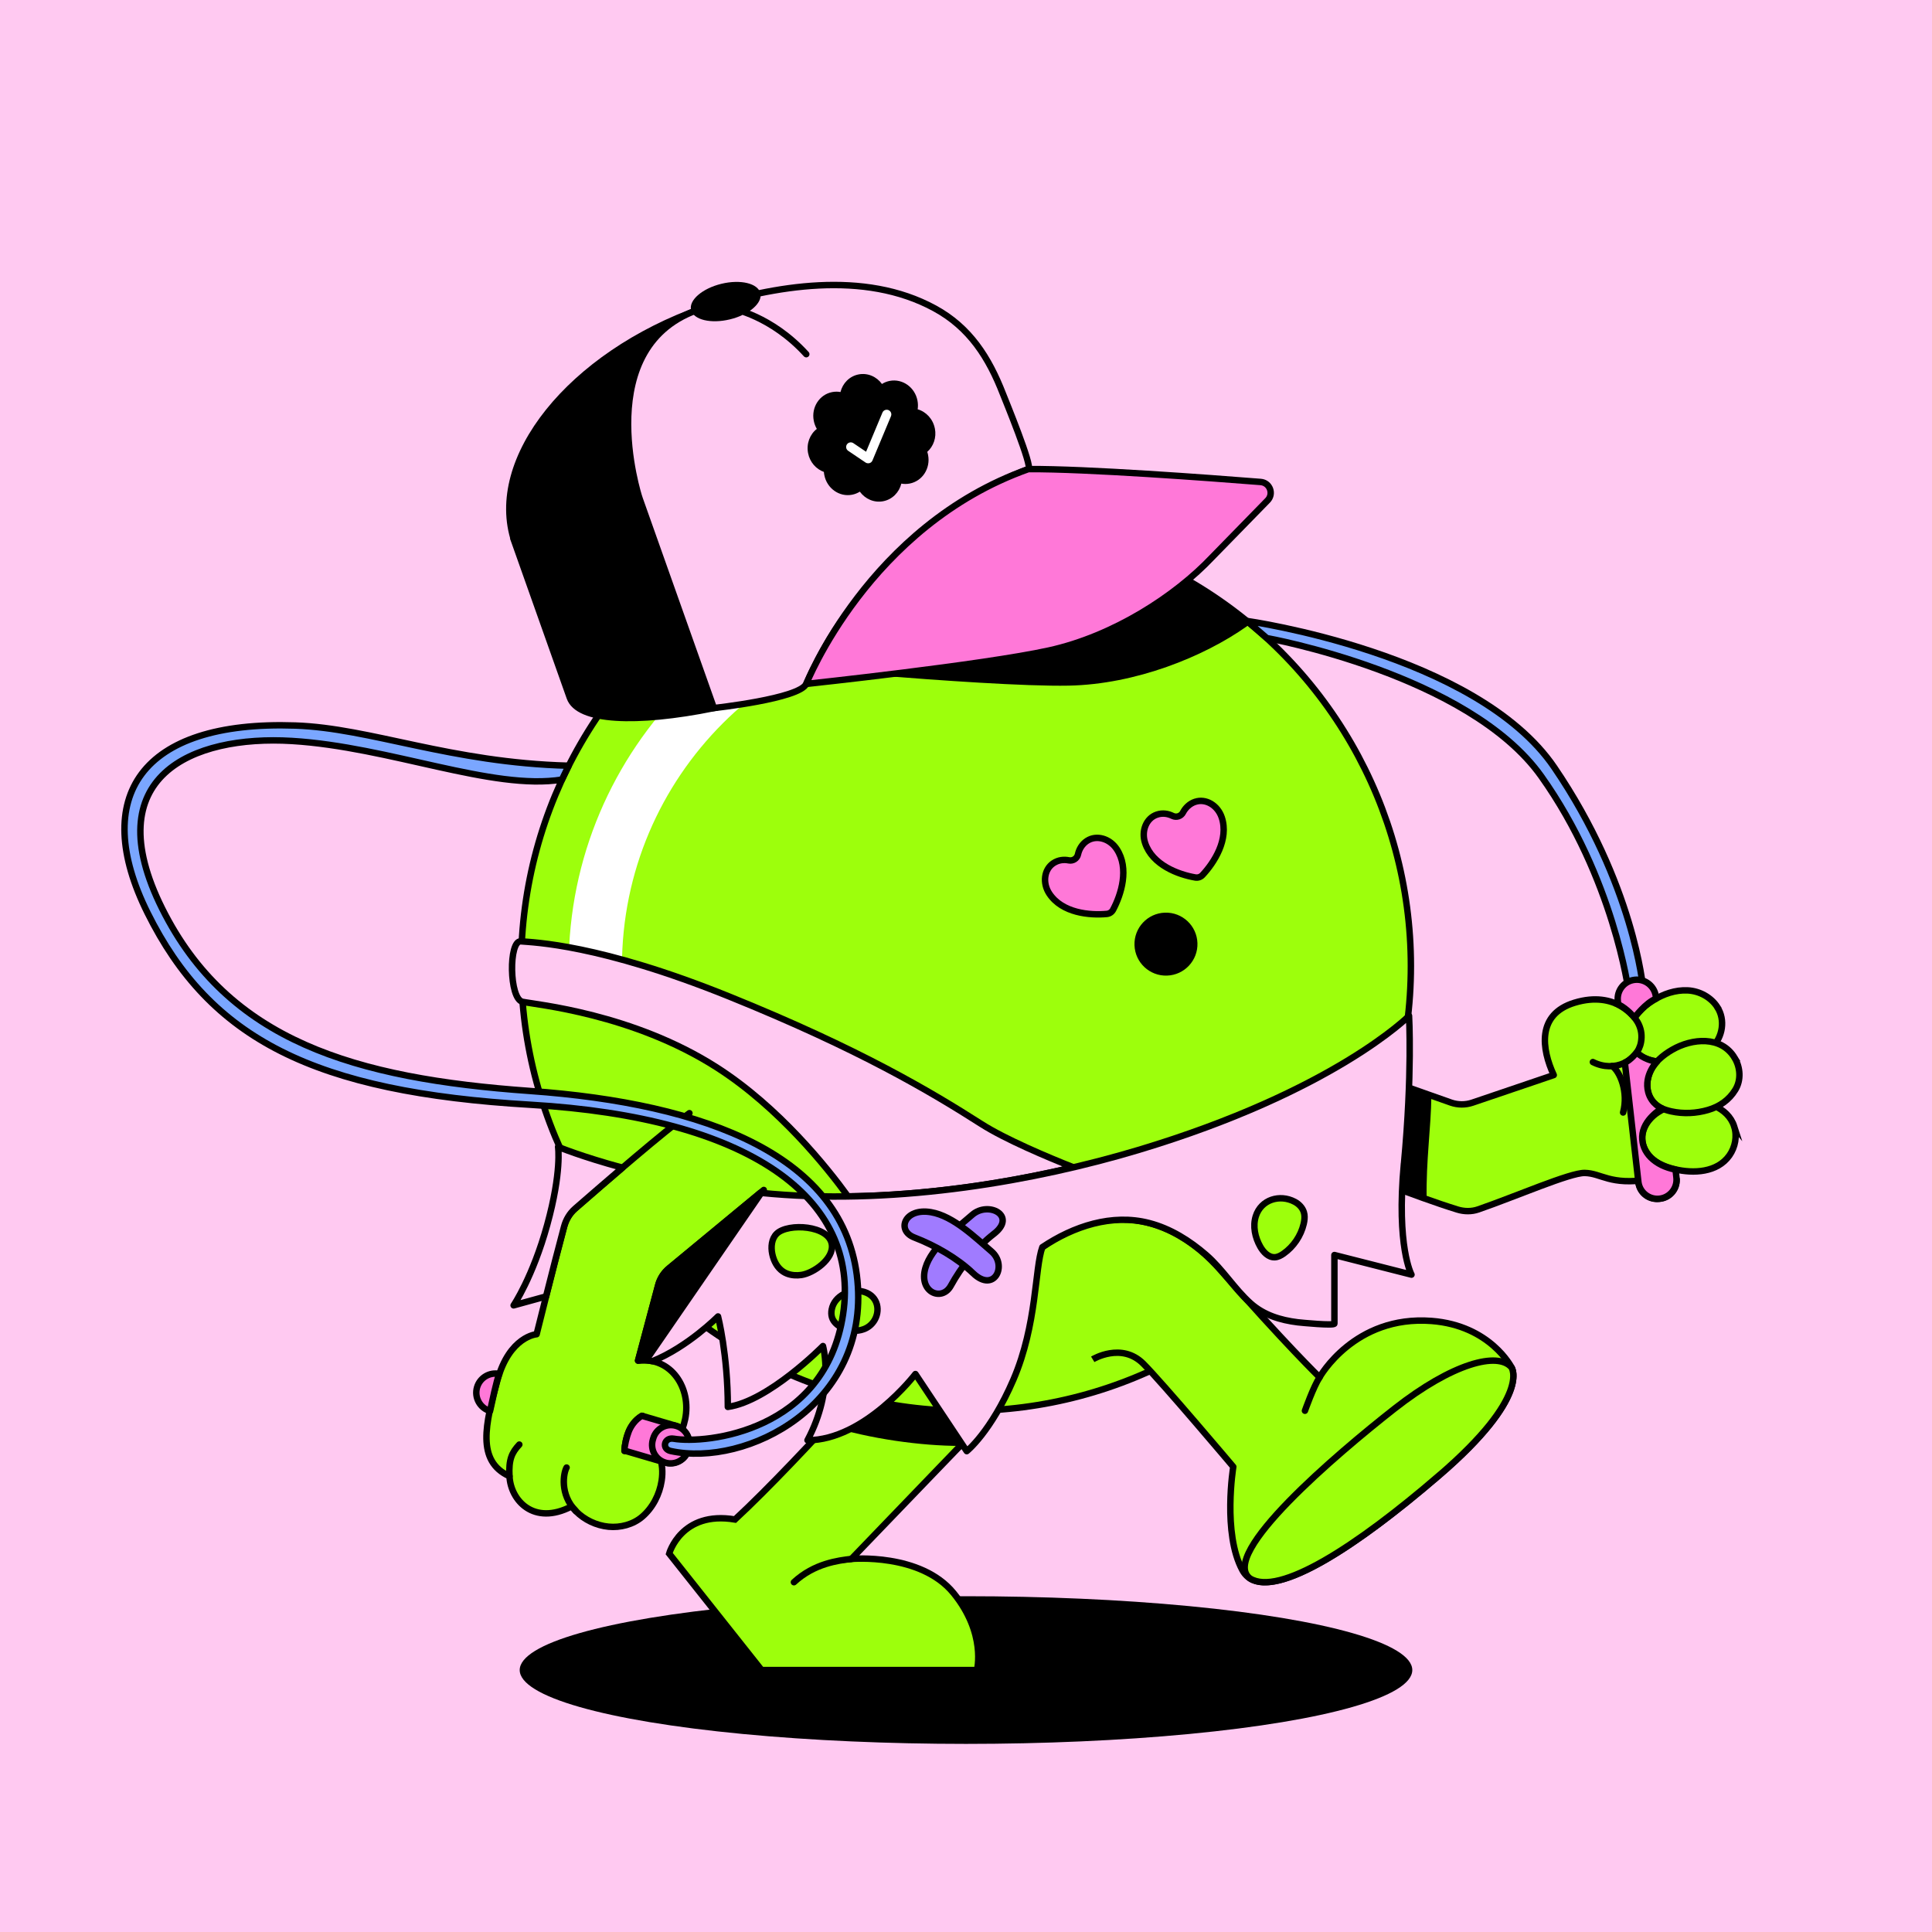 <?xml version="1.0" encoding="UTF-8"?>
<svg xmlns="http://www.w3.org/2000/svg" viewBox="0 0 600 600">
<rect x="0" y="0" width="600" height="600" fill="#333333" stroke="none"/>
<svg id="uuid-47722c1a-ec94-491f-b9ae-69c2f5e8f75c" data-name="BACKGROUND" xmlns="http://www.w3.org/2000/svg" viewBox="0 0 600 600"><defs><style>
      .uuid-ab0c32c0-b20c-4bf1-888e-57f882ba1299 {
        fill: #ffc9f1;
      }
    </style></defs><rect class="uuid-ab0c32c0-b20c-4bf1-888e-57f882ba1299" x="-1" y="-1" width="602" height="602"/></svg>
<svg id="uuid-0a627572-8e49-4d41-b604-6d2cd0d32bdd" data-name="BODY" xmlns="http://www.w3.org/2000/svg" viewBox="0 0 600 600"><defs><style>
      .uuid-20245732-3cad-49d1-ac97-e0ac388550f3 {
        fill: #fff;
      }

      .uuid-f38a32ef-6172-45e7-957b-e89bf9d272a0, .uuid-07c074c9-1e26-4335-be01-1bb5dda577de, .uuid-890e0c82-6af4-45ed-921b-f8a5d79130b7, .uuid-0a238a3f-afd5-43e5-94a8-dd2acee1bcef, .uuid-d5e4c988-c233-4e82-9835-ea21972592ad {
        stroke: #000;
        stroke-width: 2px;
      }

      .uuid-f38a32ef-6172-45e7-957b-e89bf9d272a0, .uuid-07c074c9-1e26-4335-be01-1bb5dda577de, .uuid-0a238a3f-afd5-43e5-94a8-dd2acee1bcef, .uuid-d5e4c988-c233-4e82-9835-ea21972592ad {
        fill: #9dff0c;
      }

      .uuid-f38a32ef-6172-45e7-957b-e89bf9d272a0, .uuid-0a238a3f-afd5-43e5-94a8-dd2acee1bcef {
        stroke-miterlimit: 10;
      }

      .uuid-07c074c9-1e26-4335-be01-1bb5dda577de, .uuid-890e0c82-6af4-45ed-921b-f8a5d79130b7, .uuid-0a238a3f-afd5-43e5-94a8-dd2acee1bcef {
        stroke-linecap: round;
      }

      .uuid-07c074c9-1e26-4335-be01-1bb5dda577de, .uuid-890e0c82-6af4-45ed-921b-f8a5d79130b7, .uuid-d5e4c988-c233-4e82-9835-ea21972592ad {
        stroke-linejoin: round;
      }

      .uuid-890e0c82-6af4-45ed-921b-f8a5d79130b7 {
        fill: none;
      }
    </style></defs><ellipse cx="300" cy="518.65" rx="138.6" ry="22.93"/><g><path class="uuid-f38a32ef-6172-45e7-957b-e89bf9d272a0" d="m319.36,427.14c-1.16,1.05-54.95,57-54.95,57,0,0,21.51-1.95,31.74,10.62,10.23,12.57,7.26,23.89,7.26,23.89h-66.9s-28.69-36.17-28.69-36.17c0,0,3.74-13.4,20.44-10.59,20.9-19.38,55.52-59.13,55.52-59.13l35.59,14.38Z"/><path d="m283.78,412.76l31.28,12.64-3.24,9.5c-2.93,3.03-9.76,10.12-13.64,14.14-11.92,0-27.98-2.13-41.33-6.37,13.95-15.1,26.93-29.92,26.93-29.92Z"/></g><g><path class="uuid-07c074c9-1e26-4335-be01-1bb5dda577de" d="m409.81,359.6c9.2,3.77,29.89,12.05,42.79,16.03,2.11.65,4.41.69,6.5-.04,11.79-4.08,28.47-11.39,33.03-11.32,5.25.08,7.8,3.93,19.88,2.04,13.36-2.1,22.43-11.99,20.93-23.3-4.21-43.28-25.18-26.79-25.18-26.79,0,0-5.84-8.75-18.76-4.82-11.83,3.6-10.2,14.44-6.47,22.47l-25.29,8.58c-2.14.72-4.45.71-6.59-.02l-35.7-12.61"/><path class="uuid-0a238a3f-afd5-43e5-94a8-dd2acee1bcef" d="m533.36,312.82c2.5,3.94,1.62,9.14-1.57,12.4-2.47,2.53-5.88,3.88-9.32,4.4-2.8.43-5.7.42-8.49-.08-2.14-.39-4.29-1.1-5.79-2.75-1.66-1.83-2.27-4.46-1.98-6.87.51-4.17,3.84-7.14,7.22-9.26,3.17-1.98,6.86-3.26,10.64-3.09,3.8.18,7.36,2.19,9.3,5.24Z"/><path class="uuid-0a238a3f-afd5-43e5-94a8-dd2acee1bcef" d="m538.57,349.84c.97,3.03.32,6.43-1.5,9.01-3.77,5.33-11.17,5.65-16.96,4.27-3.31-.79-6.69-2.21-8.67-5.13-3.13-4.61-.82-9.79,3.48-12.56,2.58-1.66,5.61-2.67,8.63-3.14,5.73-.89,13.1,1.51,15.03,7.56Z"/><path class="uuid-0a238a3f-afd5-43e5-94a8-dd2acee1bcef" d="m538.71,328.53c1.8,2.99,2.06,6.89.22,9.9-1.95,3.2-4.94,5.25-8.49,6.28-3.66,1.07-7.64,1.27-11.4.44-2.25-.5-4.53-1.38-5.96-3.28-1.86-2.47-1.89-5.68-.85-8.49,1.2-3.24,4.17-5.69,7.09-7.37,6.15-3.56,15.21-4.43,19.39,2.52Z"/><path class="uuid-0a238a3f-afd5-43e5-94a8-dd2acee1bcef" d="m501.85,311.68s9.27,3.84,7.77,12.02c-1.04,5.68-8.17,9.55-14.94,6.13"/><path class="uuid-890e0c82-6af4-45ed-921b-f8a5d79130b7" d="m500.67,331.08c2.41,1.63,5.11,8.04,3.4,14.42"/></g><g><circle class="uuid-f38a32ef-6172-45e7-957b-e89bf9d272a0" cx="300" cy="300" r="138.16"/><path class="uuid-20245732-3cad-49d1-ac97-e0ac388550f3" d="m184.58,308.17c-4.41,0-7.98-3.57-7.98-7.98,0-67.74,55.11-122.86,122.86-122.86,4.41,0,7.98,3.57,7.98,7.98s-3.57,7.98-7.98,7.98c-58.94,0-106.9,47.95-106.9,106.9,0,4.41-3.57,7.98-7.98,7.98Z"/></g><path class="uuid-890e0c82-6af4-45ed-921b-f8a5d79130b7" d="m264.41,484.14c-4.06.49-11.49,1.36-17.85,7.23"/><path class="uuid-20245732-3cad-49d1-ac97-e0ac388550f3" d="m185.17,308.14c-4.41,0-7.98-3.57-7.98-7.98,0-67.74,55.11-122.86,122.86-122.86,4.41,0,7.98,3.57,7.98,7.98s-3.57,7.98-7.98,7.98c-58.94,0-106.9,47.95-106.9,106.9,0,4.41-3.57,7.98-7.98,7.98Z"/><path d="m203.75,397.46l34.2-27.46-24.86,36.3c-6.73-5.1-3.66-2.61-9.34-8.83Z"/><path class="uuid-d5e4c988-c233-4e82-9835-ea21972592ad" d="m323.72,387.31c19.14-13.4,39.15-11.3,55.52,7.36,19.6,22.35,30.57,33.06,30.57,33.06,0,0,10.74-19.34,34.77-17.5,18.26,1.4,24.84,14.43,24.84,14.43,0,0,6.21,8.82-22.45,33.5-28.66,24.68-54.93,40.92-61.14,29.46-6.21-11.46-2.82-32.1-2.82-32.1,0,0-22.02-26.09-27.94-32.01-6.79-6.79-15.71-1.36-15.71-1.36"/><path class="uuid-f38a32ef-6172-45e7-957b-e89bf9d272a0" d="m446.97,458.17c-25.89,22.29-49.82,37.69-58.79,32.02-9.77-7.44,26.84-38.54,44.88-52.7,18.04-14.16,32.17-17.82,36.36-12.81,0,0,6.21,8.82-22.45,33.5Z"/><path class="uuid-890e0c82-6af4-45ed-921b-f8a5d79130b7" d="m409.81,427.74c-1.89,2.86-4.55,10.38-4.55,10.38"/><g><path class="uuid-07c074c9-1e26-4335-be01-1bb5dda577de" d="m214.11,345.7c-8.05,5.83-25.34,20.79-35.52,29.67-1.67,1.45-2.82,3.41-3.39,5.55-3.14,11.67-8.55,33.44-8.55,33.44,0,0-8.42.58-12.19,14.35-3.64,13.3-6.64,25.06,3.77,29.75.35,7.47,7.51,15.45,19.2,9.41.14-.06,1.32,1.32,1.44,1.45,2.64,2.7,6.36,4.45,10.13,4.81,3.65.36,7.61-.67,10.43-3.08,3.29-2.81,5.4-6.94,6.05-11.2.4-2.61.26-5.31-.75-7.78,0,0,6.2-2.51,8.05-11.34,1.99-9.49-4.22-19.42-14.62-18.18l6.17-23.11c.51-2.2,1.74-4.16,3.49-5.59l29.38-24.3"/><path class="uuid-890e0c82-6af4-45ed-921b-f8a5d79130b7" d="m204.73,452.06c-1.37-3.47-5.39-7.08-9-6.88"/><path class="uuid-890e0c82-6af4-45ed-921b-f8a5d79130b7" d="m178.86,469.3c-5.16-5.27-3.82-11.97-2.9-13.54"/><path class="uuid-890e0c82-6af4-45ed-921b-f8a5d79130b7" d="m158.22,458.45c-.27-5.22.73-7.32,3.06-9.83"/><path class="uuid-890e0c82-6af4-45ed-921b-f8a5d79130b7" d="m193.93,450.63c.14-2.07.48-4.16,1.32-6.06.85-1.95,2.36-3.88,4.31-4.85"/></g></svg>
<svg id="uuid-6a02459f-1b68-443c-bd4b-7b11b7abbe5a" data-name="BODY" xmlns="http://www.w3.org/2000/svg" viewBox="0 0 600 600"><defs><style>
      .uuid-f630b38e-3266-47b2-bfbc-f2260501e18f {
        fill: #ff78d8;
        stroke: #000;
        stroke-linecap: round;
        stroke-linejoin: round;
        stroke-width: 2px;
      }
    </style></defs><circle cx="362.12" cy="293.18" r="9.78" transform="translate(-9.59 12.26) rotate(-1.91)"/><path class="uuid-f630b38e-3266-47b2-bfbc-f2260501e18f" d="m337.57,261.14c-1.59,1.06-2.46,2.67-2.79,4.19-.28,1.29-1.56,2.12-2.85,1.86-1.5-.3-3.22-.16-4.8.89-2.88,1.92-3.44,6.16-1.23,9.48,3.99,6.01,12.54,6.76,17.83,6.27.82-.08,1.55-.56,1.94-1.29,2.5-4.69,5.12-12.85,1.13-18.86-2.2-3.32-6.33-4.45-9.21-2.54Z"/><path class="uuid-f630b38e-3266-47b2-bfbc-f2260501e18f" d="m371.18,249c-1.81.61-3.07,1.94-3.79,3.32-.6,1.17-2.05,1.64-3.24,1.06-1.37-.67-3.07-1-4.87-.39-3.28,1.1-4.92,5.06-3.65,8.83,2.29,6.84,10.35,9.79,15.59,10.69.82.14,1.64-.14,2.21-.74,3.64-3.88,8.28-11.08,5.99-17.92-1.27-3.78-4.96-5.94-8.24-4.84Z"/></svg>
<svg id="uuid-5e467335-96f0-4a19-bf5d-f66d24f9f050" data-name="BODY" xmlns="http://www.w3.org/2000/svg" viewBox="0 0 600 600"><defs><style>
      .uuid-c95b386d-6b7a-48bc-b015-46353c5ddf6d, .uuid-6dfda773-13b8-4575-9246-263a2a33ff95 {
        stroke-miterlimit: 10;
      }

      .uuid-c95b386d-6b7a-48bc-b015-46353c5ddf6d, .uuid-6dfda773-13b8-4575-9246-263a2a33ff95, .uuid-d59f6628-b02a-4e8d-88df-548bea5614f0 {
        stroke: #000;
        stroke-width: 2px;
      }

      .uuid-c95b386d-6b7a-48bc-b015-46353c5ddf6d, .uuid-d59f6628-b02a-4e8d-88df-548bea5614f0 {
        fill: #ffc9f1;
      }

      .uuid-6dfda773-13b8-4575-9246-263a2a33ff95 {
        fill: #a07bff;
      }

      .uuid-d59f6628-b02a-4e8d-88df-548bea5614f0 {
        stroke-linejoin: round;
      }
    </style></defs><path d="m444.53,340.27c-.12,10.07-1.69,20.13-1.47,32.18,0,0-31.96-13.5-37.8-15.9l11.83-26.02,27.44,9.74Z"/><g id="uuid-e0b59ec1-2080-4c6b-8b31-c6fdef44f520" data-name="cloth"><path class="uuid-c95b386d-6b7a-48bc-b015-46353c5ddf6d" d="m263.36,371.55c24.26-.34,48.58-3.99,69.96-9.03-7.88-3.13-21.03-8.64-28.59-13.47-15.72-10.04-37.83-23.22-78.26-39.57-40.44-16.35-60.88-16.79-64.71-17.14-3.83-.35-3.65,17.91.52,18.78s34.19,3.67,60.28,20.36c19.37,12.39,34.36,31.2,40.8,40.07Z"/><g><path class="uuid-d59f6628-b02a-4e8d-88df-548bea5614f0" d="m175.19,380.92c.57-2.14,1.73-4.09,3.39-5.55,4.11-3.58,9.38-8.16,14.73-12.73-12.63-3.41-19.99-6.47-19.99-6.47,0,0,1.19,7.68-3.39,24.26-4.47,16.18-10.42,24.96-10.42,24.96l10.07-2.77c1.77-7.01,3.99-15.7,5.61-21.71Z"/><path class="uuid-d59f6628-b02a-4e8d-88df-548bea5614f0" d="m436.02,361.39c2.62-27.84,1.57-45.91,1.57-45.91,0,0-23.21,23.41-84.08,41.67-31.63,9.49-73.99,16.96-113.56,13.64-1.29-.11-2.56-.23-3.83-.35l-28.31,23.41c-1.75,1.43-2.97,3.39-3.49,5.59l-6.17,23.11c1.6-.19,3.09-.11,4.48.18,10.94-4.39,20.36-13.9,20.36-13.9,0,0,3.04,11.81,3.04,28.1,12.65-1.74,29.55-18.91,29.55-18.91,0,0,3.71,13.26-4.81,29.26,17.78,0,33.52-20.56,33.52-20.56l15.94,23.95s7.48-5.92,14.49-22.21c7.39-17.17,6.6-34.62,8.99-41.14,9.67-6.47,21.58-10.5,33.18-7.49,6.62,1.72,12.55,5.45,17.68,9.89,5.18,4.49,8.72,10.46,13.8,15.02,4.08,3.66,9.3,5.25,14.65,5.91,1.08.13,11.39,1.12,11.39.41v-21.3l23.94,6.09s-4.77-8.69-2.35-34.45Zm-191.58,34.15c-.44-.17-.87-.39-1.26-.65-1.82-1.21-2.89-3.3-3.34-5.43-.47-2.21-.24-4.77,1.39-6.34,3.5-3.39,16.29-2.61,17.11,3.38.62,4.53-5.71,8.89-9.45,9.45-1.49.22-3.05.13-4.45-.41Zm26.93,14.8c-.72,1.06-1.77,1.95-3.12,2.45-2.19.82-4.72.56-6.81-.48-1.36-.67-2.61-1.74-3.06-3.19-.24-.78-.24-1.62-.09-2.42.82-4.42,6.05-6.74,10.14-5.47,4.34,1.34,5.06,6,2.95,9.11Zm133.66-31.05c-.04.27-.1.55-.16.81-.87,3.69-3.13,7.03-6.22,9.21-.82.58-1.74,1.09-2.75,1.14-1.96.09-3.54-1.59-4.51-3.29-1.62-2.85-2.38-6.34-1.39-9.46,1.64-5.18,7.44-6.92,12.06-4.49,1.32.69,2.44,1.84,2.87,3.26.28.91.25,1.88.1,2.82Z"/></g><path d="m206.23,395.47c-.91,1.16-1.57,2.51-1.91,3.96l-6.17,23.11c1.27-.15,2.48-.13,3.62.03l36.18-52.57-31.72,25.47Z"/><g id="uuid-7fe29411-92c2-4f52-b005-f15084171df6" data-name="zurzido"><path class="uuid-6dfda773-13b8-4575-9246-263a2a33ff95" d="m308.67,383.17c-5.42,4.18-10.17,10.28-13.38,16.13-2.78,5.06-10.1,2.03-7.89-5.55,1.89-6.46,9.65-12.22,14.53-16.48,5.01-4.37,14,.29,6.74,5.9Z"/><path class="uuid-6dfda773-13b8-4575-9246-263a2a33ff95" d="m302.21,395.42c-4.91-4.7-11.8-8.62-18.29-11.12-5.62-2.17-3.02-9.26,5.22-7.84,7.02,1.21,13.81,7.97,18.76,12.17,5.07,4.31.89,13.1-5.7,6.79Z"/></g></g></svg>
<svg id="uuid-d89b1a3b-1abc-4239-8dc4-47b8ed987a23" data-name="BODY" xmlns="http://www.w3.org/2000/svg" viewBox="0 0 600 600"><defs><style>
      .uuid-c5c1942b-919f-4361-a538-7c7e7cf852f0 {
        fill: #7aa6ff;
      }

      .uuid-c5c1942b-919f-4361-a538-7c7e7cf852f0, .uuid-e2f7ad43-e6dd-4758-93ba-680831edc001, .uuid-56ad82ea-d48e-4308-a763-e34c42640525 {
        stroke: #000;
        stroke-linecap: round;
        stroke-linejoin: round;
      }

      .uuid-c5c1942b-919f-4361-a538-7c7e7cf852f0, .uuid-56ad82ea-d48e-4308-a763-e34c42640525 {
        stroke-width: 2px;
      }

      .uuid-e2f7ad43-e6dd-4758-93ba-680831edc001 {
        stroke-width: 2px;
      }

      .uuid-e2f7ad43-e6dd-4758-93ba-680831edc001, .uuid-56ad82ea-d48e-4308-a763-e34c42640525 {
        fill: #ff78d8;
      }
    </style></defs><g id="uuid-333657bb-b618-45a7-b183-dcd3ce45fb5d" data-name="uuid-2b0117f1-1776-4845-a0f5-c237a6ca9f96"><g id="uuid-04b458af-e80e-46bd-b30a-189016c9a742" data-name="uuid-0881513b-7c8c-44a0-be29-2e98fb16f773"><g id="uuid-16e95431-6b51-4de0-bde5-963b33635208" data-name="uuid-4ea92ad2-89cb-4935-9ee1-ea64959099a6"><g><path class="uuid-c5c1942b-919f-4361-a538-7c7e7cf852f0" d="m505.78,307.9s-4.59-35.13-27.13-66.82-85.23-42.92-85.23-42.92l-6.19-5.32s71.3,10.02,95.45,45.45c24.73,36.26,27.59,68.56,27.59,68.56l-4.5,1.04h0Z"/><path class="uuid-56ad82ea-d48e-4308-a763-e34c42640525" d="m520.68,366.22h0c.19,3.16-2.22,5.88-5.38,6.07l-.42.03c-3.16.19-5.88-2.22-6.07-5.38h0c-.19-3.16,2.22-5.88,5.38-6.07"/><g><path class="uuid-56ad82ea-d48e-4308-a763-e34c42640525" d="m209.79,442.76l-10.47-3.08h0c-2.15,1.3-3.42,3.25-4.07,4.89-.65,1.64-1.36,4.56-1.31,5.93l12.49,3.67c3.15.93,6.46-.88,7.38-4.03.93-3.15-.88-6.46-4.03-7.38Z"/><path class="uuid-56ad82ea-d48e-4308-a763-e34c42640525" d="m155.06,426.69c-3-.62-6.02,1.15-6.9,4.14-.93,3.15.88,6.46,4.03,7.38.65-2.81,1.99-9.48,2.87-11.53Z"/><path class="uuid-e2f7ad43-e6dd-4758-93ba-680831edc001" d="m202.75,447.11l.12-.41c.89-3.04,4.08-4.78,7.12-3.88h0c3.04.89,4.78,4.08,3.88,7.12l-.12.41c-.89,3.04-4.08,4.78-7.12,3.88h0c-3.04-.89-4.78-4.08-3.88-7.12Z"/></g><path class="uuid-c5c1942b-919f-4361-a538-7c7e7cf852f0" d="m174.51,242.11c-21.63,3.45-53.44-10.17-83.85-12-31.14-1.87-60.79,11.08-40.28,52.1,20.51,41.02,59.59,52.7,114.24,56.6,54.65,3.89,97.92,20.21,101.66,58.84,3.74,38.63-34.37,58.11-57.97,52.98-2.92-.63-2.05-4.33.9-3.83,10.1,1.72,47.12-2.23,52.61-38.59,5.49-36.37-29.45-61.17-96.95-65.11s-99.59-20.44-119.06-59.62c-17.82-35.86-2.26-59.81,45.89-58.16,23.43.8,48.13,11.53,84.9,12.48l-2.09,4.32h0Z"/><g><path class="uuid-56ad82ea-d48e-4308-a763-e34c42640525" d="m502.55,311.9s.07.03.11.05c2.71,1.34,4.95,4.09,4.95,4.09,0,0,3.47-4.64,6.71-5.9h0l-.07-.61c-.37-3.26-3.32-5.61-6.58-5.24-3.26.37-5.61,3.32-5.24,6.58l.12,1.04Z"/><path class="uuid-56ad82ea-d48e-4308-a763-e34c42640525" d="m520.35,363.24c-6.52-1.27-10.5-5.36-10.34-10.27.17-5.32,6.11-8.75,6.11-8.75,0,0-3.24-1.27-4.24-5.03-1.42-5.33,2.68-9.46,2.68-9.46-4.23-.67-6.25-2.9-6.25-2.9,0,0-1.95,2.45-3.7,3.18l4.2,37.02c.37,3.26,3.32,5.61,6.58,5.24,3.26-.37,5.61-3.32,5.24-6.58l-.28-2.46Z"/></g></g></g></g></g></svg>
<svg id="uuid-4344a71a-0588-436b-b741-6e5b57496f93" data-name="BODY" xmlns="http://www.w3.org/2000/svg" viewBox="0 0 600 600"><defs><style>
      .uuid-ef6c6cee-ff80-4846-afa6-667aad9162e2 {
        fill: #fff;
      }

      .uuid-2fb20ced-1641-4278-86d5-48c033ca8676, .uuid-390e72a6-a64a-44de-911b-8edccf8dbf57, .uuid-619548db-008d-4e1b-9d7f-6855ade43f4a, .uuid-0058def8-2ac0-4593-b965-255e04584528 {
        stroke: #000;
        stroke-width: 2px;
      }

      .uuid-2fb20ced-1641-4278-86d5-48c033ca8676, .uuid-390e72a6-a64a-44de-911b-8edccf8dbf57, .uuid-0058def8-2ac0-4593-b965-255e04584528 {
        stroke-miterlimit: 10;
      }

      .uuid-2fb20ced-1641-4278-86d5-48c033ca8676, .uuid-619548db-008d-4e1b-9d7f-6855ade43f4a {
        fill: #ffc9f1;
      }

      .uuid-390e72a6-a64a-44de-911b-8edccf8dbf57 {
        fill: #ff78d8;
      }

      .uuid-619548db-008d-4e1b-9d7f-6855ade43f4a {
        stroke-linecap: round;
        stroke-linejoin: round;
      }
    </style></defs><g><g><g><path class="uuid-0058def8-2ac0-4593-b965-255e04584528" d="m198.52,154.49c-8.78-25.55-.18-51.72,19.38-58.66-40.79,14.47-66.61,46.75-58.1,72.39h-.02s17.17,48.43,17.17,48.43c2.6,7.33,20.52,8.15,44.76,3.26l-23.2-65.41h.01Z"/><path class="uuid-2fb20ced-1641-4278-86d5-48c033ca8676" d="m198.51,154.49s-15.58-47.6,19.39-58.66c22.62-7.15,50.39-12.02,72.35-.08,10.91,5.93,16.83,15.28,21.24,26.62.71,1.82,9.3,22.68,7.89,23.3,0,0-21.42,7.59-39.17,25.49-10.74,10.83-20.33,20.14-29.83,41.23-2.08,4.61-28.68,7.5-28.68,7.5l-23.2-65.41Z"/></g><path class="uuid-390e72a6-a64a-44de-911b-8edccf8dbf57" d="m319.39,145.68c18.04-.11,56.23,2.74,72.12,4,2.86.23,4.15,3.68,2.15,5.73l-17.27,17.69c-11.29,11.94-30.41,24.47-50.64,28.92-20.66,4.54-75.36,10.38-75.36,10.38,0,0,19.37-49.12,69-66.72Z"/></g><path d="m325.75,202.03c-11.9,2.62-35.1,5.66-52.63,7.78,17.91,1.44,45.27,3.39,58.82,3.12,20.71-.41,41.9-8.95,55.32-18.45l.99-.68c-5.92-5.16-12.27-9.82-18.99-13.96-11.37,9.63-27.07,18.58-43.5,22.19Z"/></g><ellipse cx="225.37" cy="93.66" rx="11.07" ry="5.68" transform="translate(-15.74 55.87) rotate(-13.66)"/><path class="uuid-619548db-008d-4e1b-9d7f-6855ade43f4a" d="m227.34,95.83s12.12,2.16,23.05,14.16"/><g><polygon class="uuid-ef6c6cee-ff80-4846-afa6-667aad9162e2" points="261.16 133.51 259.62 142.86 270.64 149.16 280.22 130.46 278.78 125.9 272.15 125.9 261.16 133.51"/><path d="m290.33,133.08c-.58-2.96-2.71-5.21-5.34-5.97.13-.87.12-1.78-.06-2.71-.8-4.14-4.66-6.87-8.61-6.11-.88.17-1.69.49-2.42.96-1.64-2.28-4.43-3.52-7.26-2.97-2.83.55-4.95,2.74-5.62,5.47-.84-.16-1.72-.15-2.6.02-3.96.77-6.51,4.75-5.7,8.89.18.93.51,1.78.95,2.54-2.15,1.68-3.29,4.57-2.71,7.53.54,2.8,2.49,4.96,4.91,5.83.02.33.06.65.13.97.8,4.14,4.66,6.88,8.62,6.11.88-.17,1.69-.5,2.41-.95,1.65,2.27,4.43,3.52,7.26,2.97,2.84-.55,4.95-2.75,5.63-5.47.84.15,1.71.15,2.6-.02,3.96-.77,6.51-4.75,5.7-8.89-.06-.33-.15-.64-.25-.95,1.92-1.71,2.92-4.44,2.37-7.24Zm-13.62-3.84l-5.76,13.77c-.19.46-.59.77-1.05.85-.27.05-.56.03-.83-.08l-.25-.13-5.41-3.65c-.66-.44-.83-1.33-.39-1.99.44-.65,1.33-.83,1.99-.39l3.96,2.67,5.08-12.16c.31-.73,1.15-1.07,1.88-.77.73.31,1.08,1.15.77,1.88Z"/></g></svg>
</svg>